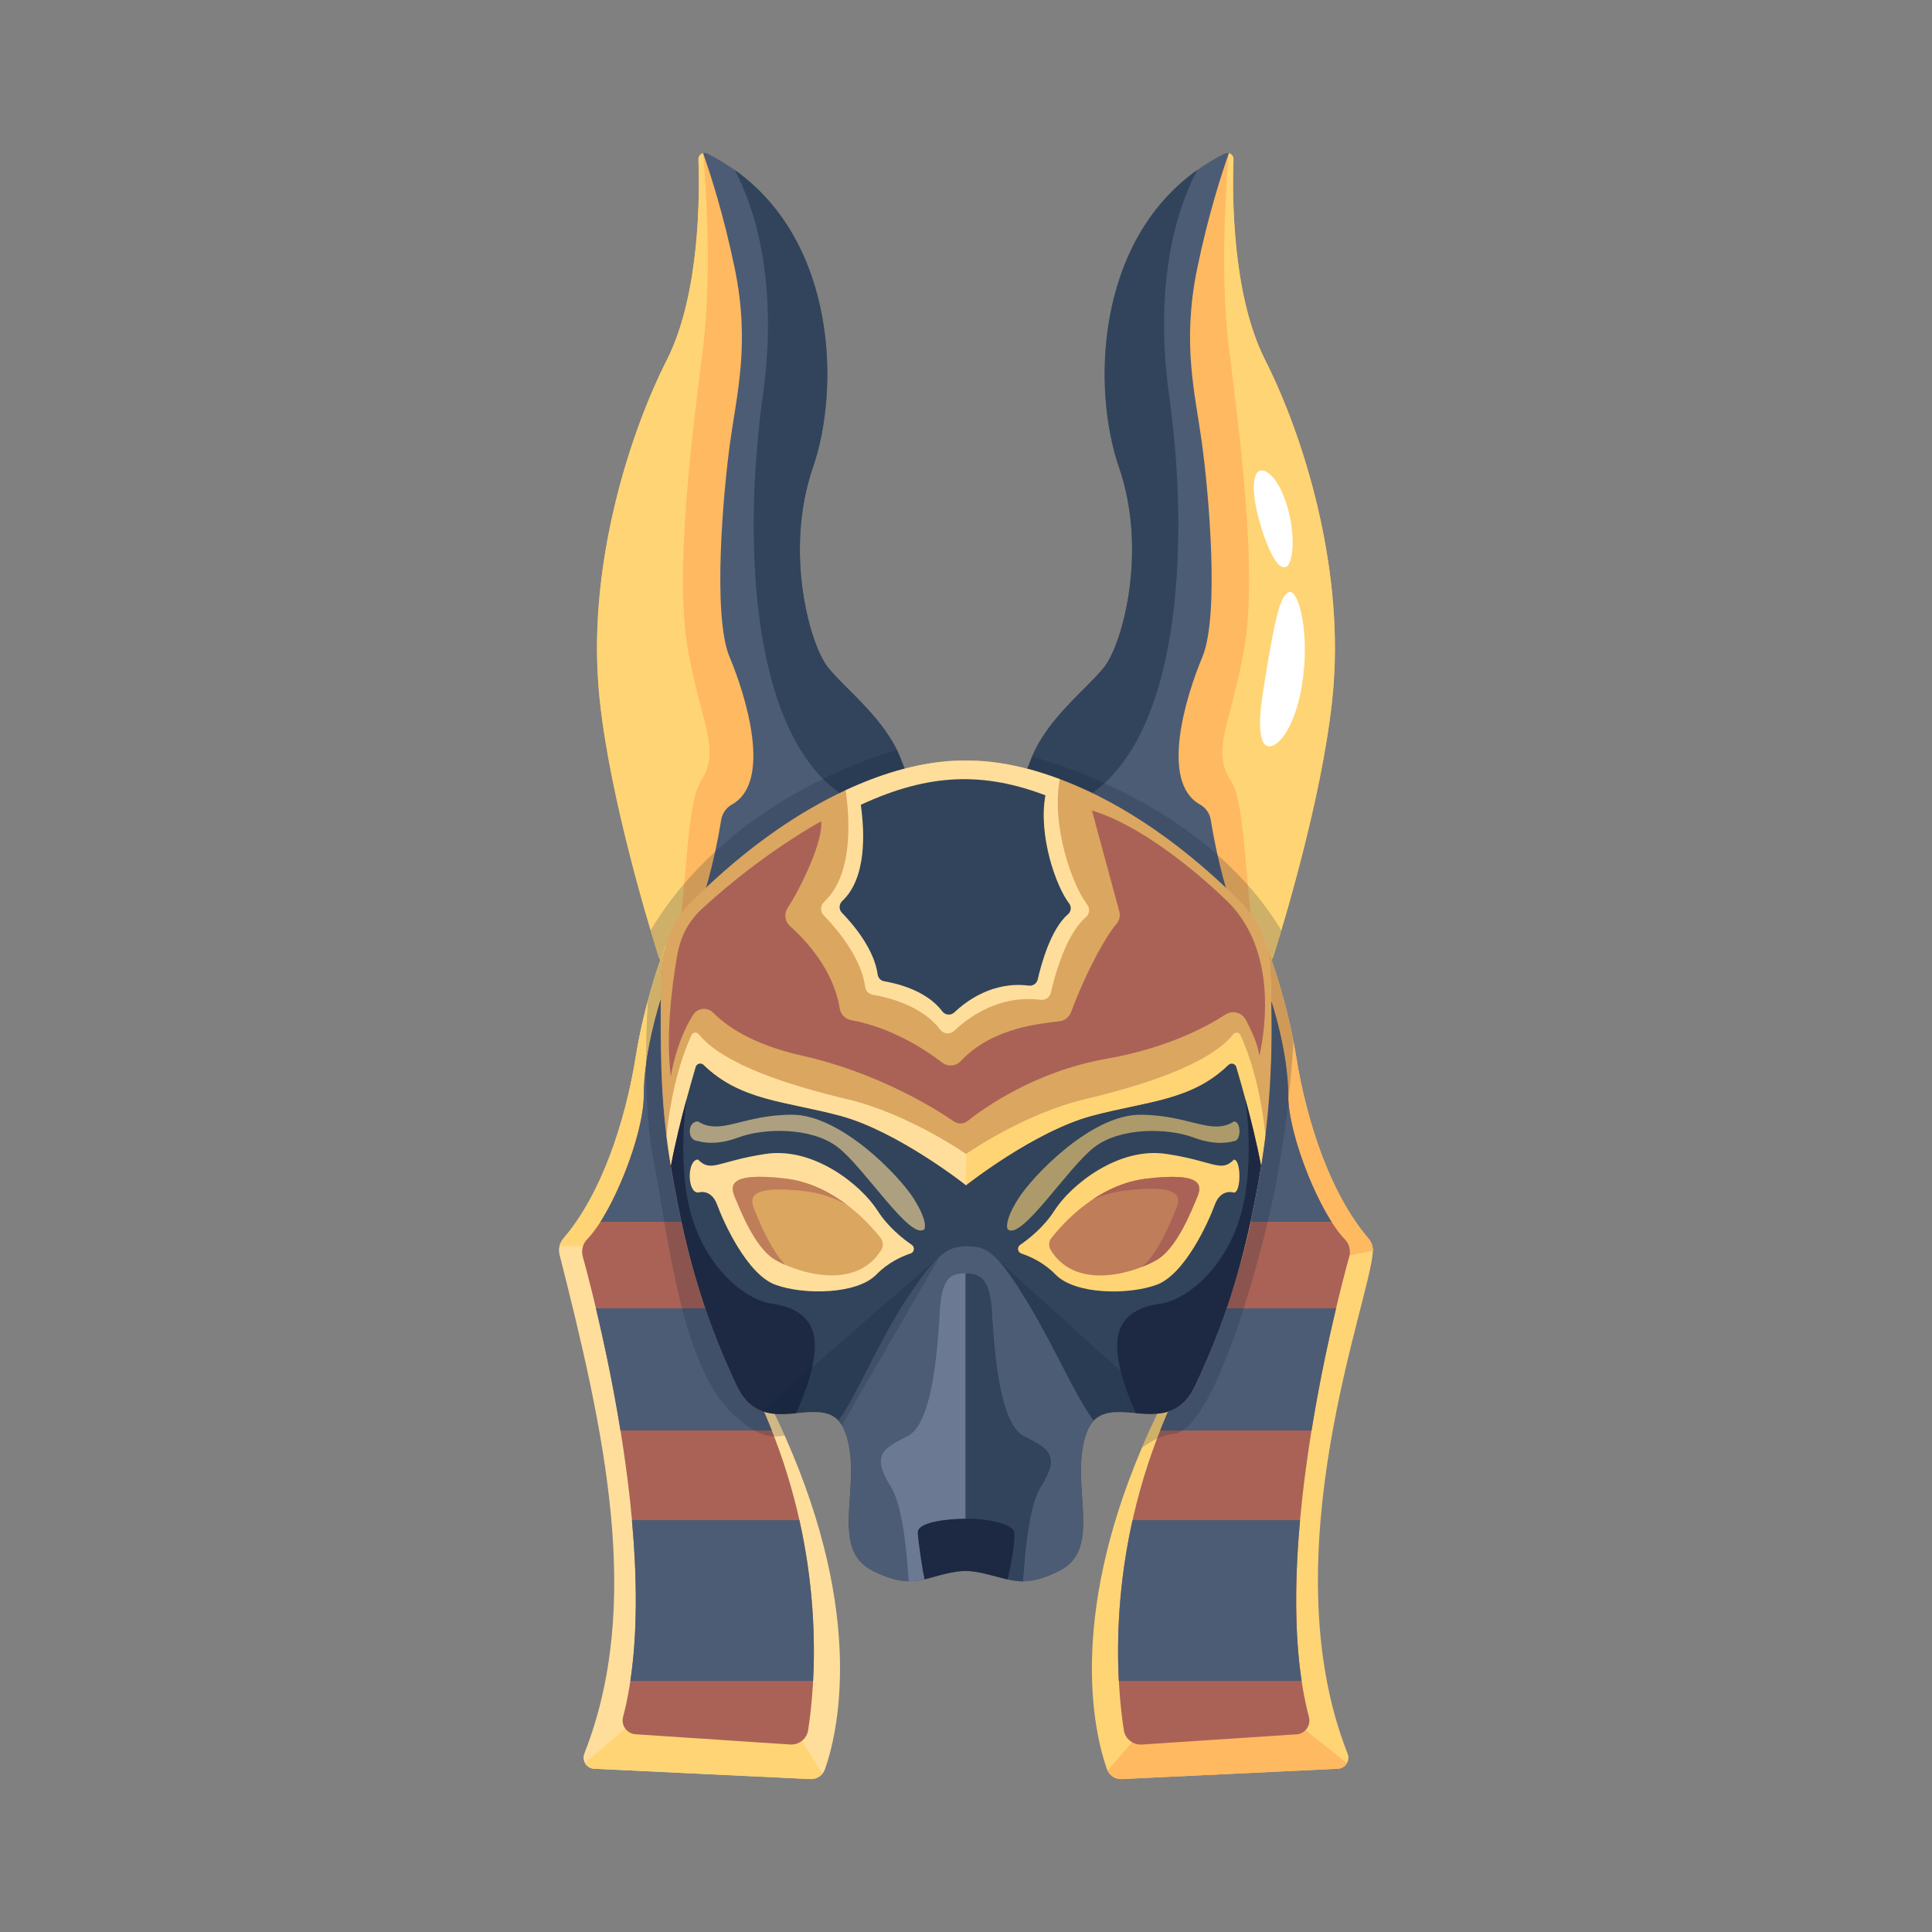 <svg id="Layer_1" enable-background="new 0 0 38 38" height="512" viewBox="0 0 38 38" width="512" xmlns="http://www.w3.org/2000/svg"><rect x="0" y="0" width="38" height="38" fill="#808080" stroke="none"/><g id="_x38_"><g><g><path d="m26.234 13.426c-.116 1.594-.709 3.861-1.182 5.369-.059.189-.258.293-.448.234-.685-.217-2.225-.792-2.977-1.775-.218-.283-.487-.524-.795-.704-.029-.017-.059-.034-.089-.05-.325-.172-.709-.328-1.002-.307 0 0 .032-.07.08-.179.078-.176.2-.454.305-.704.057-.137.109-.265.147-.364.009-.023.017-.044.027-.066.321-.771 1.078-1.33 1.418-1.758.35-.441.867-2.266.289-3.938-.521-1.51-.473-4.406 1.542-5.84.166-.118.345-.226.539-.323.084-.041.177.023.175.113-.024.633-.04 2.633.618 3.937.791 1.566 1.521 4.045 1.353 6.356z" fill="#4c5c75"/></g><g><path d="m26.234 13.426c-.136 1.874-.898 4.459-1.182 5.369-.038.122-.136.209-.251.239-.002.001-.004.001-.007.002-.604-.88-.888-2.345-.98-2.91-.021-.129-.1-.241-.214-.304-.793-.444-.275-2.128.048-2.897.345-.821.122-3.274-.01-4.227-.131-.953-.395-1.936-.091-3.416.218-1.06.488-1.887.623-2.269.052.013.094.061.092.122-.024.633-.04 2.633.618 3.937.791 1.566 1.521 4.045 1.353 6.356z" fill="#ffb961"/></g><g><path d="m26.234 13.426c-.136 1.874-.898 4.459-1.182 5.369-.038.122-.136.209-.251.239-.327-.941-.248-3.151-.59-3.677-.395-.608-.015-1.064.258-2.585.274-1.521-.091-4.257-.299-5.945-.208-1.688 0-3.815 0-3.815.052.013.094.061.092.122-.024.633-.04 2.633.618 3.937.791 1.566 1.521 4.045 1.353 6.356z" fill="#ffd475"/></g><g><path d="m23 7.815c.477 3.426.161 8.491-3.178 8.199.121-.272.347-.789.452-1.068.304-.806 1.095-1.384 1.444-1.825.35-.441.867-2.266.289-3.938-.521-1.51-.473-4.406 1.542-5.84-.358.674-.877 2.119-.55 4.471z" fill="#31445b"/></g><g><path d="m18.258 16.193c-.293-.021-.677.135-1.002.307-.346.184-.646.443-.884.754-.752.982-2.292 1.558-2.977 1.775-.19.06-.389-.045-.448-.234-.475-1.524-1.066-3.767-1.182-5.369-.167-2.311.563-4.79 1.353-6.356.658-1.304.642-3.304.618-3.937-.003-.09.091-.153.175-.113.193.097.373.205.539.323 2.016 1.434 2.064 4.33 1.542 5.84-.578 1.673-.061 3.497.289 3.938.362.457 1.145 1.02 1.444 1.825.136.362.451 1.063.532 1.247z" fill="#4c5c75"/></g><g><path d="m11.765 13.426c.136 1.874.898 4.459 1.182 5.369.038.122.136.209.251.239.002.001.004.001.007.002.604-.88.888-2.345.98-2.91.021-.129.1-.241.214-.304.793-.444.275-2.128-.048-2.897-.345-.821-.122-3.274.01-4.227.131-.953.395-1.936.091-3.416-.218-1.06-.488-1.887-.623-2.269-.052.013-.094.061-.092.122.024.633.04 2.633-.618 3.937-.791 1.566-1.521 4.045-1.353 6.356z" fill="#ffb961"/></g><g><path d="m11.765 13.426c.136 1.874.898 4.459 1.182 5.369.038.122.136.209.251.239.327-.941.248-3.151.59-3.677.395-.608.015-1.064-.258-2.585-.274-1.521.091-4.257.299-5.945.208-1.688 0-3.815 0-3.815-.052.013-.094.061-.092.122.024.633.04 2.633-.618 3.937-.791 1.566-1.521 4.045-1.353 6.356z" fill="#ffd475"/></g><g><path d="m15 7.815c-.477 3.426-.161 8.491 3.178 8.199-.121-.272-.347-.789-.452-1.068-.304-.806-1.095-1.384-1.444-1.825-.35-.441-.867-2.266-.289-3.938.521-1.51.473-4.406-1.542-5.84.358.674.877 2.119.55 4.471z" fill="#31445b"/></g><g opacity=".2"><path d="m25.203 18.3c-.058.195-.109.363-.15.495-.059.189-.258.293-.448.234-.685-.217-2.225-.792-2.977-1.775-.218-.283-.487-.524-.795-.704-.226-.437-.513-.921-.706-1.24.057-.137.109-.265.147-.364.009-.023.017-.044.027-.066.825.232 3.526 1.144 4.902 3.42z" fill="#111d33"/></g><g opacity=".2"><path d="m18.258 16.193c-.293-.021-.677.135-1.002.307-.346.184-.646.443-.884.754-.752.982-2.292 1.558-2.977 1.775-.19.06-.389-.045-.448-.234-.041-.133-.092-.3-.151-.497 1.48-2.463 4.218-3.369 4.844-3.548.08.158.049.154.618 1.443z" fill="#111d33"/></g><g><path d="m23.513 27.247c-.565 1.204-1.793-.047-2.144.943-.35.988.35 2.266-.532 2.706-.882.441-1.049.046-1.84 0-.785.047-.954.439-1.834-.001-.882-.441-.182-1.718-.532-2.706-.231-.651-.844-.332-1.396-.382-.286-.026-.556-.151-.748-.561-1.193-2.548-1.621-5.296-1.468-8.197.013-.252.063-.389.088-.493.045-.148.075-.2.12-.3 0-.001.001-.002.001-.002v-.001c.094-.189.219-.364.371-.515 1.128-1.125 2.172-1.797 3.035-2.197 1.433-.664 2.368-.58 2.368-.58.072-.005.769-.041 1.842.362.948.355 2.19 1.052 3.555 2.415.152.151.277.326.371.515v.001c.001.001.001.002.001.002.112.249.192.472.209.794.153 2.901-.275 5.649-1.468 8.197z" fill="#dba660"/></g><g><path d="m21.36 18.037c-.392.338-.61 1.135-.69 1.486-.021.092-.108.154-.202.142-.822-.104-1.428.351-1.7.61-.08.076-.208.065-.275-.023-.358-.476-1.036-.638-1.327-.686-.08-.013-.138-.078-.149-.158-.079-.581-.565-1.147-.815-1.404-.074-.076-.068-.195.009-.267.551-.518.514-1.544.422-2.194 1.595-.739 2.827-.737 4.211-.217-.168.926.246 2.084.54 2.466.058.075.047.185-.025.247z" fill="#ffde9b"/></g><g><path d="m21.006 17.982c-.338.291-.526.979-.595 1.281-.018.079-.093.133-.174.123-.709-.09-1.232.303-1.466.526-.069.066-.18.056-.237-.02-.309-.411-.893-.55-1.144-.592-.069-.012-.119-.068-.128-.137-.069-.501-.487-.989-.703-1.211-.063-.065-.059-.168.008-.231.475-.447.443-1.332.364-1.892 1.376-.638 2.438-.635 3.631-.187-.145.798.212 1.798.466 2.127.05.065.041.16-.021.213z" fill="#31445b"/></g><g><path d="m16.151 16.154s-1.133.606-2.335 1.713c-.29.267-.436.565-.502.954-.104.611-.219 1.555-.12 2.35 0 0 .102-.684.439-1.211.089-.139.285-.156.399-.038.231.236.738.616 1.738.84 1.486.332 2.619 1.039 2.997 1.297.081.055.188.051.264-.01.341-.271 1.342-.98 2.741-1.226 1.176-.207 1.951-.621 2.331-.869.139-.09.324-.042.401.105.195.374.228.518.269.703.152-.697.299-2.202-.704-3.102 0 0-1.369-1.35-2.592-1.718l.543 2.002c.016.084-.008.169-.064.233-.19.216-.566.871-.891 1.734-.036.094-.12.161-.22.175-.325.045-1.315.106-1.946.783-.097.104-.255.117-.367.031-.318-.244-.986-.689-1.787-.834-.118-.021-.211-.112-.229-.231-.048-.314-.238-.955-.981-1.624-.099-.089-.117-.239-.044-.351.241-.367.706-1.305.66-1.708z" fill="#aa6256"/></g><g><path d="m24.805 22.932c-.33 1.971-.747 3.15-1.292 4.315-.553 1.181-1.796-.028-2.143.94-.001.001-.001.002-.001.003-.35.988.35 2.266-.532 2.706-.882.441-1.049.046-1.84 0-.785.047-.954.439-1.834-.001-.882-.441-.182-1.718-.532-2.706-.166-.466-.513-.435-.971-.394-.14.013-.285.024-.425.012-.086-.008-.17-.025-.252-.055l-.002-.001c-.189-.071-.361-.218-.494-.504-.546-1.165-.963-2.345-1.292-4.315.083-.446.205-.932.311-1.325 0-.001 0-.002 0-.002.071-.262.136-.482.176-.62.021-.069.106-.09.158-.04.726.706 1.6.711 2.682 1 1.111.297 2.418 1.319 2.478 1.367.08-.063 1.375-1.072 2.477-1.366 1.082-.289 1.956-.294 2.682-1.0.052-.05.137-.029.158.04.041.137.105.358.176.62v.002c.106.392.228.879.311 1.325z" fill="#31445b"/></g><g opacity=".2"><path d="m22.935 27.779c-.585.152-1.31-.304-1.565.408l-.205.017-1.69-3.561z" fill="#111d33"/></g><g><path d="m21.369 28.19c-.35.988.35 2.266-.532 2.706-.885.442-1.045.046-1.84 0-.787.046-.95.44-1.834-.001-.882-.441-.182-1.718-.532-2.706-.038-.106-.086-.187-.142-.247.386-.526.721-1.422 1.287-2.304.712-1.108.898-1.099 1.224-1.126.358.02.528-.028 1.224 1.127.541.898.901 1.778 1.287 2.304-.056.06-.104.14-.142.247z" fill="#4c5c75"/></g><g opacity=".5"><path d="m20.477 29.244c-.21.328-.306 1.156-.349 1.859-.348.004-.628-.178-1.131-.207-.458.027-.794.21-1.125.206-.043-.703-.139-1.531-.349-1.859-.395-.618-.152-.76.324-.993.476-.233.588-1.581.639-2.474.038-.662.226-.732.514-.732.25 0 .477.074.514.733.05.892.162 2.241.639 2.474.476.233.719.375.324.993z" fill="#8b95af"/></g><g><path d="m20.152 28.251c-.476-.233-.588-1.581-.639-2.474-.037-.659-.265-.733-.514-.733-.003 0-.006 0-.009 0v5.853c.002-0.0.004-0.0.006-.001.462.026.79.211 1.131.207.043-.703.139-1.531.349-1.859.395-.618.152-.76-.324-.993z" fill="#31445b"/></g><g><path d="m26.506 34.49c.055.139-.042.291-.193.299l-4.251.203c-.12.006-.24-.062-.29-.195-.232-.656-.783-2.87.688-6.322.092-.218.193-.44.303-.668.331-.031.574-.191.748-.561 1.026-2.192 1.562-4.707 1.493-7.554-.013-.58-.021-.841-.111-1.133.146.384.389 1.095.548 1.926.019.097.036.195.052.295.212 1.317.687 2.724 1.423 3.579.058.068.088.153.087.239-.02.895-2.047 5.965-.498 9.892z" fill="#ffd475"/></g><g><path d="m27.004 24.599-.538.111-1.024-1.794-.446-1.883c.019-.483.018-.941.009-1.34-.013-.58-.021-.841-.111-1.133.163.429.447 1.266.6 2.221.212 1.317.687 2.724 1.423 3.579.058.068.088.153.087.239z" fill="#ffb961"/></g><g><path d="m26.493 34.68c-.035.061-.1.105-.179.109l-4.251.203c-.119.005-.227-.061-.278-.167l.911-1.053 2.798.111z" fill="#ffb961"/></g><g><path d="m25.499 34.112-3.04.201c-.174.011-.328-.111-.355-.283-.134-.856-.377-3.418.869-6.263.207-.064.395-.212.54-.52 1.113-2.377 1.557-4.941 1.493-7.554 0 0 .332.986.332 1.853 0 .783.621 2.324 1.111 2.827.088.091.123.22.089.342-.302 1.099-1.577 6.072-.793 9.056.044.166-.074.33-.246.342z" fill="#aa6256"/></g><g><path d="m24.892 22.348c-.02.164-.045.337-.087.584-.083-.446-.205-.932-.311-1.325 0-.001 0-.002 0-.002-.071-.262-.136-.482-.176-.62-.021-.069-.106-.09-.158-.04-.726.706-1.6.711-2.682 1-1.137.304-2.481 1.368-2.481 1.368v-.613s1.125-.791 2.342-1.08c1.149-.273 2.433-.681 2.918-1.277.039-.047.113-.041.14.014.273.592.424 1.319.493 1.969.001.006.002.013.002.019z" fill="#ffd475"/></g><g opacity=".6"><path d="m19.818 24.176s-.081-.132.203-.588 1.439-1.662 2.402-1.662c.963 0 1.404.416 1.848.132.144 0 .144.385 0 .385 0 0-.307.115-.793-.069-.487-.184-1.429-.215-1.956.191-.527.405-1.439 1.855-1.703 1.612z" fill="#ffd475"/></g><g><path d="m20.091 24.656c-.076-.025-.092-.126-.026-.171.186-.128.472-.357.674-.674.324-.507 1.257-1.257 2.2-1.115.943.142 1.07.375 1.331.112.144 0 .144.649 0 .649 0 0-.256-.091-.378.243-.122.335-.588 1.368-1.145 1.571s-1.602.193-1.987-.203c-.225-.231-.489-.352-.669-.412z" fill="#ffd475"/></g><g><path d="m20.668 24.589c-.046-.074-.043-.169.011-.237.224-.287.906-1.054 1.866-1.169 1.186-.142 1.085.172.993.385-.091.213-.375.953-.76 1.196-.368.232-1.586.672-2.11-.175z" fill="#bf7d5a"/></g><g><path d="m23.538 23.568c-.091.213-.375.953-.76 1.196-.074.047-.182.102-.311.153.332-.296.574-.923.656-1.116.091-.213.193-.527-.993-.385-.235.029-.454.095-.653.185.295-.2.656-.369 1.068-.418 1.186-.142 1.084.172.993.385z" fill="#aa6256"/></g><g><path d="m24.805 22.932c-.33 1.971-.747 3.15-1.292 4.315-.257.548-.634.601-1.173.549-.182-.403-.438-1.079-.349-1.522.084-.415.432-.578.848-.636.415-.057 1.165-.561 1.52-1.599.347-1.017.144-2.375.134-2.432.106.392.228.879.311 1.325z" fill="#1d2943"/></g><g><path d="m16.227 34.797c-.044.124-.162.2-.29.195l-4.251-.203c-.152-.008-.247-.161-.193-.299 1.155-2.929.402-6.305-.487-9.812-.028-.109-.003-.226.076-.319.736-.855 1.212-2.263 1.423-3.579.121-.753.346-1.553.6-2.221-.099.32-.099.596-.111 1.133-.07 2.893.483 5.399 1.493 7.554.145.308.333.456.54.52.068.021.137.034.208.041.069.145.136.287.198.428 1.602 3.59 1.031 5.89.794 6.562z" fill="#ffde9b"/></g><g><path d="m13.072 22.038c-.051.333-.085.553-.085.553l-1.341 1.921h-.642c.013-.056.04-.108.078-.153.736-.855 1.212-2.263 1.423-3.579.153-.955.437-1.791.6-2.221-.099.32-.099.596-.111 1.133-.016.67-.008 1.507.078 2.346z" fill="#ffd475"/></g><g><path d="m16.177 34.886c-.058.069-.145.11-.24.106l-4.251-.203c-.08-.004-.146-.049-.181-.112l.893-.763 3.252.132z" fill="#ffd475"/></g><g><path d="m15.896 34.029c-.027.172-.181.295-.355.283l-3.04-.201c-.171-.011-.29-.176-.246-.341.785-2.984-.491-7.957-.793-9.056-.033-.122.001-.252.089-.342.49-.502 1.111-2.044 1.111-2.827 0-.856.312-1.787.333-1.89-.016 1.056-.001 2.03.169 3.091.335 2.083.76 3.299 1.323 4.501.145.308.333.456.54.52.072.164.138.327.2.488 1.018 2.646.795 4.968.668 5.775z" fill="#aa6256"/></g><g><path d="m25.796 28.136c.149-.924.33-1.763.482-2.402h-2.149c-.185.544-.389 1.03-.616 1.514-.145.308-.333.456-.54.52-.054.124-.104.246-.153.369z" fill="#4c5c75"/></g><g><path d="m25.601 33.062c-.146-.969-.13-2.074-.031-3.163h-3.294c-.282 1.261-.311 2.37-.27 3.163z" fill="#4c5c75"/></g><g><path d="m24.595 24.031h1.593c-.425-.668-.851-1.836-.851-2.485 0-.867-.332-1.853-.332-1.853.042 1.692-.091 2.873-.41 4.338z" fill="#4c5c75"/></g><g><path d="m12.398 33.062h3.595c.041-.793.012-1.901-.27-3.163h-3.294c.099 1.088.115 2.194-.031 3.163z" fill="#4c5c75"/></g><g><path d="m15.18 28.136c-.049-.122-.099-.245-.153-.369-.207-.064-.395-.212-.54-.52-.226-.483-.431-.969-.616-1.513h-2.149c.152.639.332 1.479.482 2.402z" fill="#4c5c75"/></g><g><path d="m13.404 24.031c-.406-1.864-.41-2.716-.409-4.375 0 0-.333 1.023-.333 1.89 0 .649-.426 1.818-.851 2.486z" fill="#4c5c75"/></g><g><path d="m13.108 22.347c.02.164.045.337.087.584.083-.446.205-.932.311-1.325 0-.001 0-.002 0-.002.071-.262.136-.482.176-.62.021-.069.106-.09.158-.04.726.706 1.6.711 2.682 1 1.137.304 2.481 1.368 2.481 1.368v-.613s-1.125-.791-2.342-1.08c-1.149-.273-2.433-.681-2.918-1.277-.039-.047-.113-.041-.14.014-.275.596-.424 1.322-.493 1.969-.001.006-.002.013-.002.019z" fill="#ffde9b"/></g><g opacity=".6"><path d="m18.182 24.175s.081-.132-.203-.588-1.439-1.662-2.402-1.662-1.404.416-1.848.132c-.217 0-.217.385 0 .385 0 0 .307.115.793-.069s1.429-.215 1.956.191c.527.405 1.439 1.855 1.703 1.612z" fill="#ffde9b"/></g><g><path d="m17.908 24.656c.076-.025.092-.126.026-.171-.186-.128-.472-.357-.674-.674-.324-.507-1.257-1.257-2.2-1.115s-1.07.375-1.331.111c-.217 0-.217.649 0 .649 0 0 .256-.091.378.243.122.335.588 1.368 1.145 1.571.558.203 1.602.193 1.987-.203.225-.231.489-.352.669-.412z" fill="#ffde9b"/></g><g><path d="m17.332 24.588c.046-.074.043-.169-.011-.238-.224-.287-.906-1.054-1.866-1.169-1.186-.142-1.085.172-.993.385.091.213.375.953.76 1.196.368.232 1.586.672 2.11-.175z" fill="#dba660"/></g><g><path d="m14.847 23.816c.078.183.299.754.604 1.066-.093-.041-.171-.082-.229-.119-.385-.243-.669-.983-.76-1.196-.091-.213-.193-.527.993-.385.477.057.886.275 1.203.515-.241-.13-.516-.231-.817-.267-1.186-.142-1.085.173-.994.386z" fill="#bf7d5a"/></g><g><path d="m19.817 31.065c-.661-.159-.727-.253-1.444-.051-.065.018-.127.036-.189.05-.033-.145-.114-.665-.133-.909-.022-.285.943-.284.943-.284.302-.01.941.069.957.285.017.243-.1.763-.133.909z" fill="#1d2943"/></g><g><path d="m13.195 22.932c.33 1.971.747 3.15 1.292 4.315.192.41.462.535.748.561.14.013.284.002.425-.012.182-.403.438-1.079.349-1.522-.084-.415-.432-.578-.848-.636-.415-.057-1.165-.561-1.52-1.599-.347-1.017-.144-2.375-.134-2.432-.106.392-.228.879-.311 1.325z" fill="#1d2943"/></g><g opacity=".2"><path d="m18.485 24.71-1.926 3.325c-.192-.318-.536-.272-.899-.239-.14.013-.285.024-.425.012-.086-.008-.17-.025-.252-.055l-.002-.001z" fill="#111d33"/></g><g opacity=".2"><path d="m15.433 28.235c-.06.009-.126.021-.206.019-.181-.004-.429-.083-.816-.447-1.017-.955-1.274-3.523-1.561-5.018-.177-.917-.16-2.169-.108-3.099.129-.48.268-.877.364-1.131-.099.32-.099.596-.111 1.133-.07 2.893.483 5.399 1.493 7.554.145.308.333.456.54.52.068.021.137.034.208.041.069.145.136.287.198.428z" fill="#111d33"/></g><g opacity=".2"><path d="m25.442 20.485c-.059.946-.202 2.339-.548 3.717-.609 2.428-1.296 3.964-1.813 4.001-.212.015-.432.135-.619.272.092-.218.193-.44.303-.668.331-.031.574-.191.748-.561 1.026-2.192 1.562-4.707 1.493-7.554-.013-.58-.021-.841-.111-1.133.146.384.389 1.095.548 1.926z" fill="#111d33"/></g></g><g><g><path d="m24.846 10.499c-.13-.401-.238-.859-.158-1.122.076-.263.401-.107.604.499.202.606.149 1.217.003 1.274-.149.063-.313-.257-.449-.652z" fill="#fff"/></g><g><path d="m25.604 13.501c-.182 1.057-.672 1.393-.779 1.048-.113-.337.027-.975.124-1.601.114-.619.21-1.23.399-1.3.183-.086.435.79.255 1.854z" fill="#fff"/></g></g></g></svg>